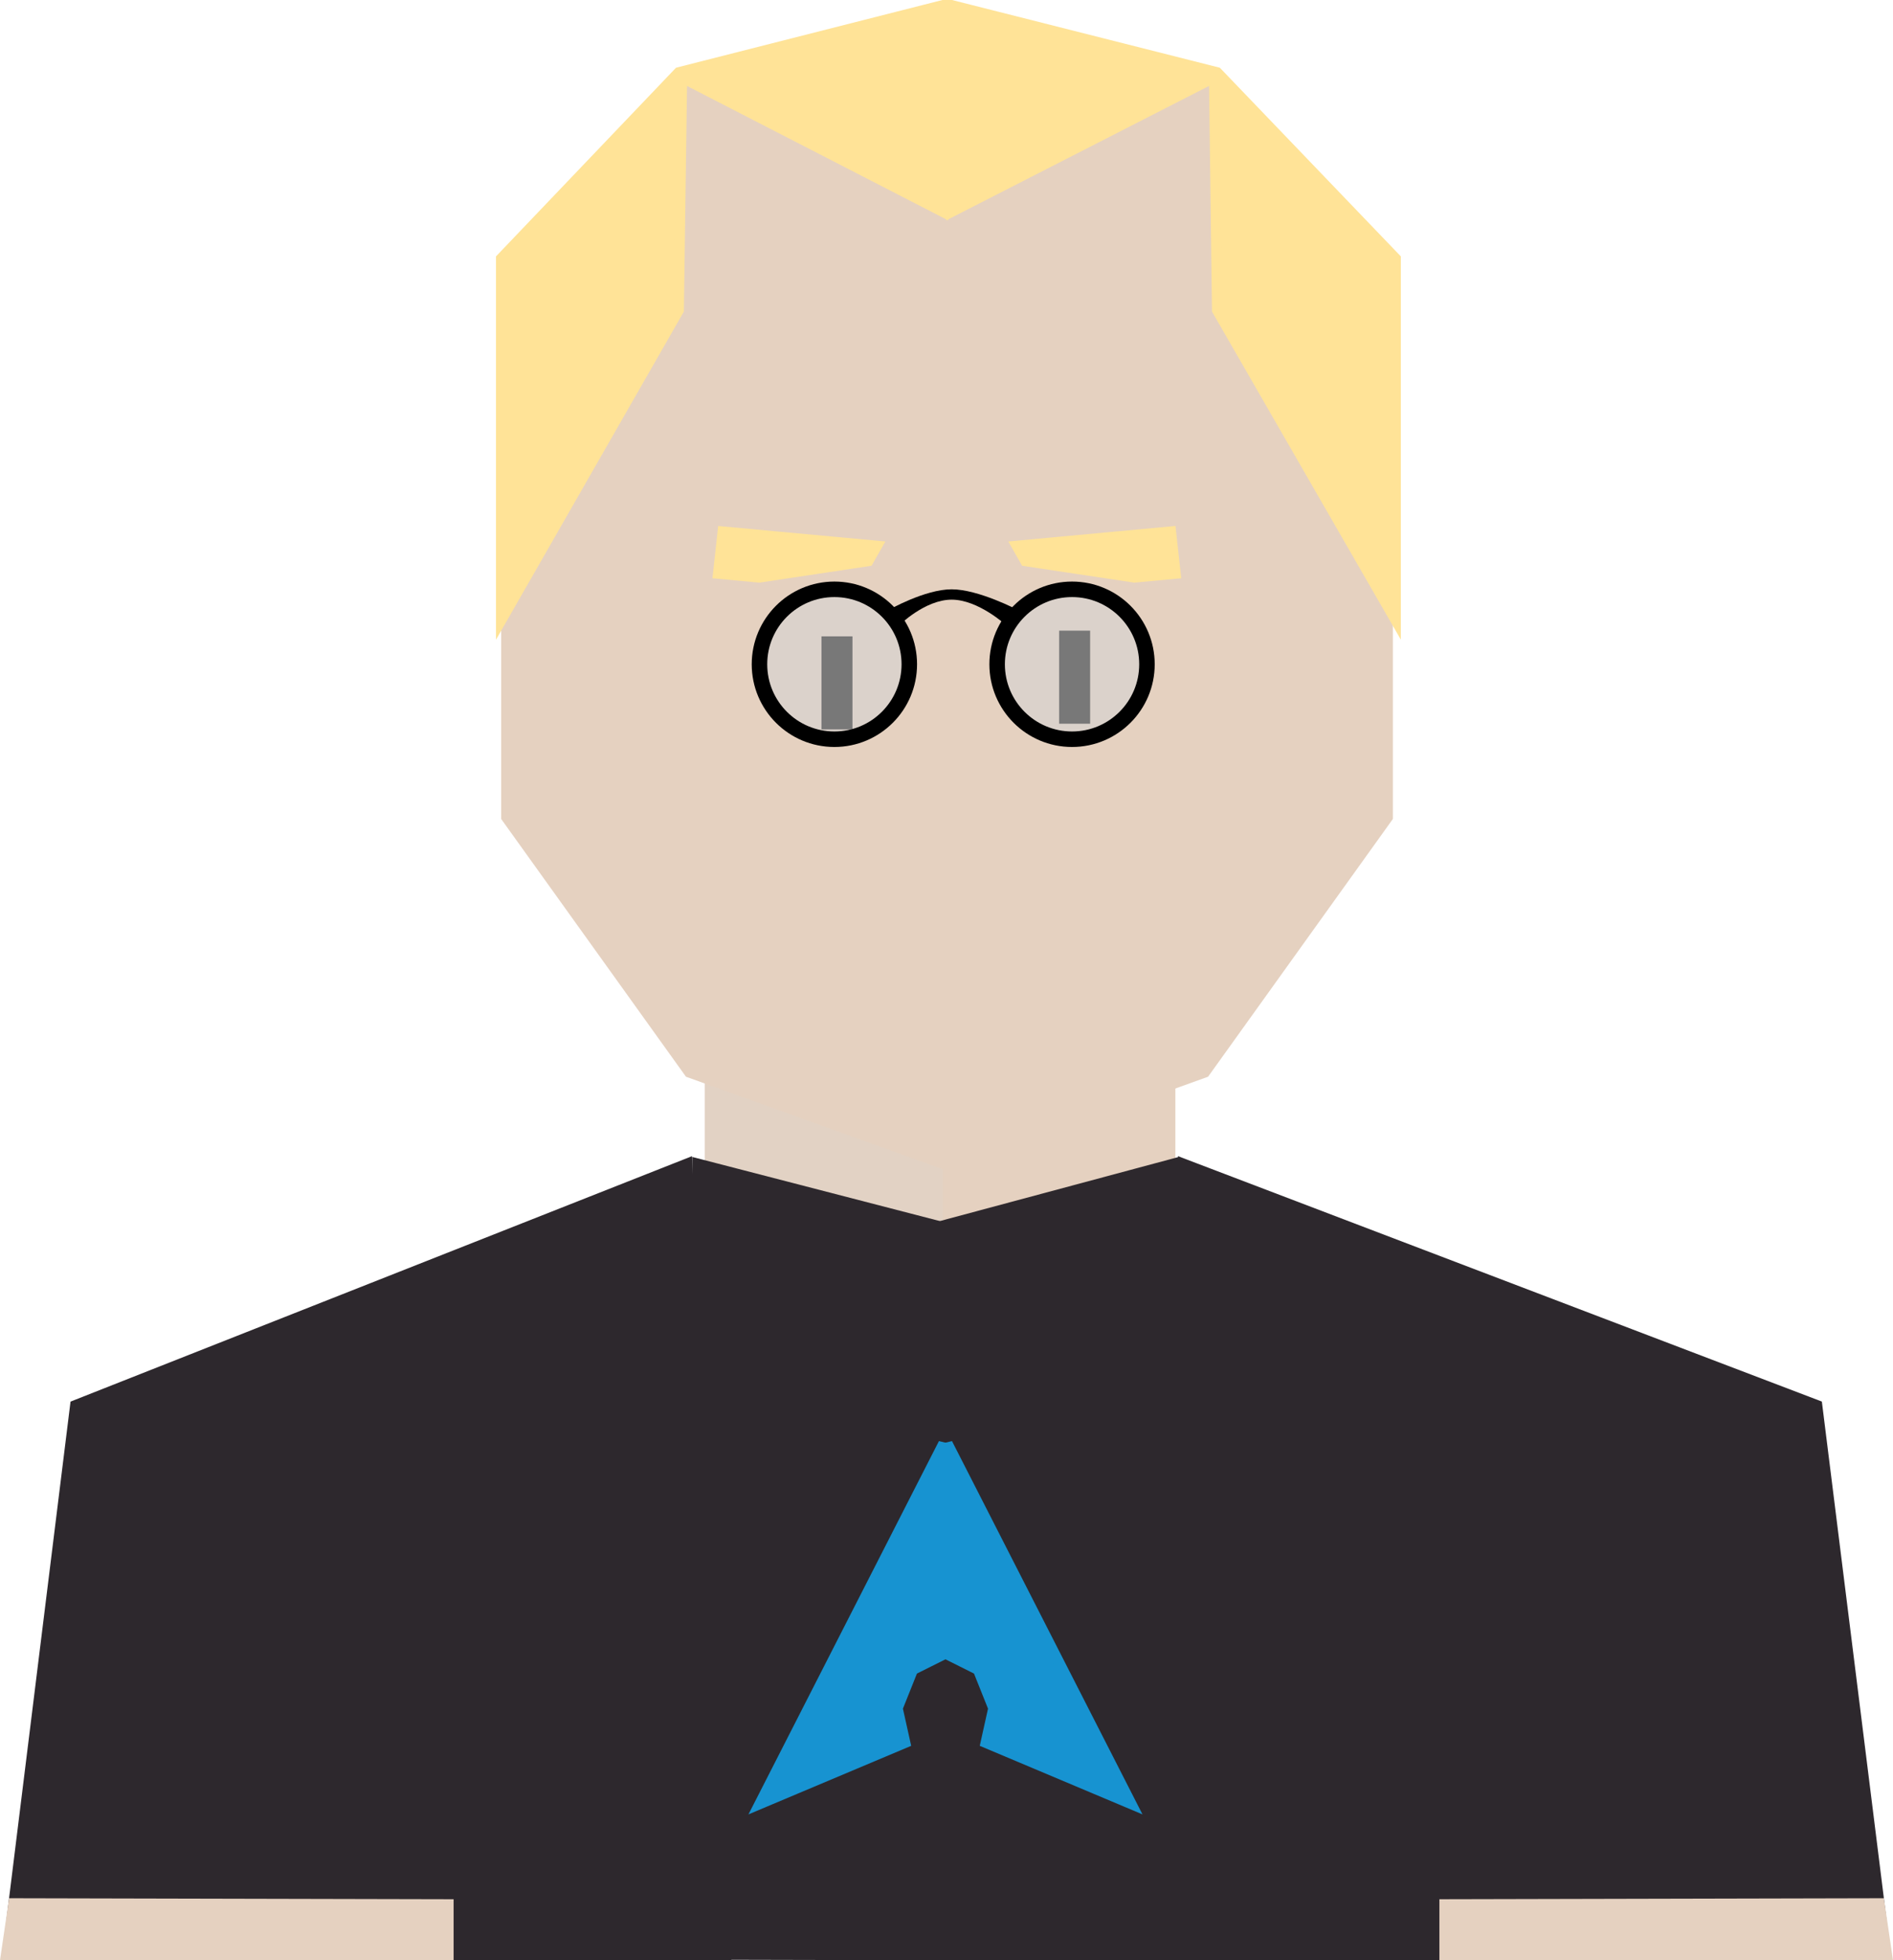 <?xml version="1.0" encoding="utf-8"?>
<svg width="183.2px" height="189.6px" viewBox="0 0 183.2 189.6" version="1.1" xmlns:xlink="http://www.w3.org/1999/xlink" xmlns="http://www.w3.org/2000/svg">
  <g id="programmer" transform="translate(0 0.5)">
    <g id="IT" transform="translate(0.7 1.55)">
      <g id="it">
        <g id="worker1">
          <g id="neck" transform="translate(68 102.117)">
            <path d="M44.55 0L44.55 12.21L22.5 16.708L22.5 5.784L44.55 0Z" id="New-shape-2" fill="#E5D1C0" fill-rule="evenodd" stroke="#E5D1C0" stroke-width="1" />
            <path d="M0 0L0 12.21L22.05 16.708L22.05 5.784L0 0Z" id="New-shape-3" fill="#E2D2C4" fill-rule="evenodd" stroke="#E2D2C4" stroke-width="1" />
          </g>
          <g id="Head" transform="translate(48.3 0)">
            <g id="face_half-3">
              <path d="M42.2 0L17.701 6L0 25L0 77L17.701 101.675L42.2 110.493L42.2 0Z" id="New-shape-17" fill="#E5D1C0" fill-rule="evenodd" stroke="#E5D1C0" stroke-width="1" />
            </g>
            <g id="face_half-4" transform="matrix(-1 0 0 1 85.3 0)">
              <path d="M42.2 0L17.701 6L0 25L0 77L17.701 101.675L42.2 110.493L42.2 0Z" id="New-shape-17" fill="#E5D1C0" fill-rule="evenodd" stroke="#E5D1C0" stroke-width="1" />
            </g>
            <path d="M20.947 49.367L35.865 50.749L35.034 52.212L24.478 53.801L20.5 53.432L20.947 49.367Z" id="New-shape-17" fill="#FFE397" fill-rule="evenodd" stroke="#FFE397" stroke-width="1" />
            <path d="M64.317 49.365L49.4 50.75L50.231 52.213L60.787 53.8L64.765 53.431L64.317 49.365Z" id="New-shape-18" fill="#FFE397" fill-rule="evenodd" stroke="#FFE397" stroke-width="1" />
          </g>
          <g id="torso" transform="translate(0 110.471)">
            <path d="M66.8 0.029L66.8 37.529L68 76.529C68 76.529 65.371 76.523 70.87 76.535C76.37 76.548 90 76.579 90 76.579L90 6.034L66.8 0.029Z" id="New-shape-2" fill="#2D282D" fill-rule="evenodd" stroke="#2D282D" stroke-width="1" />
            <path d="M113 0L118 76.579L90.511 76.579L90.511 6.033L113 0Z" id="New-shape-2" fill="#2D282D" fill-rule="evenodd" stroke="#2D282D" stroke-width="1" />
            <path d="M113 76.529L113.8 0.029L175.156 23.401L181.8 76.579L114.181 76.579L181.8 76.579L113 76.529Z" id="New-shape" fill="#2D282D" fill-rule="evenodd" stroke="#2D282D" stroke-width="1" />
            <path d="M69.552 76.579L65.8 0.029L6.585 23.401L0 76.579L0 76.579L69.552 76.579Z" id="New-shape-6" fill="#2D282D" fill-rule="evenodd" stroke="#2D282D" stroke-width="1" />
          </g>
        </g>
        <path d="M78.8 59.5L81.8 59.5L81.8 68.5L78.8 68.5L78.8 59.5Z" id="eye" fill="#000000" fill-rule="evenodd" stroke="none" />
      </g>
    </g>
    <path d="M109.5 174L95.397 168.062L96.139 164.722L94.655 161.01L91.686 159.526L91.686 139.113L109.5 174Z" id="New-shape-5" fill="#1793D1" fill-rule="evenodd" stroke="#1793D1" stroke-width="1" />
    <path d="M73.5 63.75C73.5 59.746 76.746 56.5 80.75 56.5C84.754 56.5 88 59.746 88 63.75C88 67.754 84.754 71 80.75 71C76.746 71 73.5 67.754 73.5 63.75Z" id="Ellipse" fill="#D3D3D3" fill-opacity="0.569" fill-rule="evenodd" stroke="#000000" stroke-width="1.5" />
    <path d="M102.5 60.5L105.5 60.5L105.5 69.5L102.5 69.5L102.5 60.5Z" id="eye" fill="#000000" fill-rule="evenodd" stroke="none" />
    <path d="M96.5 63.75C96.5 59.746 99.746 56.5 103.75 56.5C107.754 56.5 111 59.746 111 63.75C111 67.754 107.754 71 103.75 71C99.746 71 96.5 67.754 96.5 63.75Z" id="Ellipse-2" fill="#D3D3D3" fill-opacity="0.569" fill-rule="evenodd" stroke="#000000" stroke-width="1.5" />
    <path d="M48.5 59.5L65.686 29.5L66 7L91.269 20L91.269 0L91.269 0L91.269 0L65.686 6.5L48.5 24.5L48.5 59.5Z" id="New-shape-2" fill="#FFE397" fill-rule="evenodd" stroke="#FFE397" stroke-width="1" />
    <path d="M135.07 59.5L117.791 29.5L117.5 7L92.07 20L92.07 0L92.07 0L92.07 0L117.791 6.5L135.07 24.5L135.07 59.5Z" id="New-shape-2" fill="#FFE397" fill-rule="evenodd" stroke="#FFE397" stroke-width="1" />
    <path d="M0.88 183.1L43.9 183.198L43.9 189.1L0 189.1L0.88 183.1Z" id="Rectangle" fill="#E5D1C0" fill-rule="evenodd" stroke="none" />
    <path d="M182.32 183.1L139.3 183.198L139.3 189.1L183.2 189.1L182.32 183.1Z" id="Rectangle-2" fill="#E5D1C0" fill-rule="evenodd" stroke="none" />
    <path d="M73.5 174L87.603 168.062L86.861 164.722L88.345 161.01L91.314 159.526L91.314 139.113L73.5 174Z" id="New-shape-4" fill="#1793D1" fill-rule="evenodd" stroke="#1793D1" stroke-width="1" />
    <path d="M86 58.5C86 58.5 89.5 56.5 92.1 56.5C94.7 56.5 98.5 58.5 98.5 58.5L97.4 60C97.4 60 94.7 57.5 92.1 57.5C89.5 57.5 87 60 87 60L86 58.5Z" id="Rectangle-3" fill="#000000" fill-rule="evenodd" stroke="none" />
  </g>
</svg>